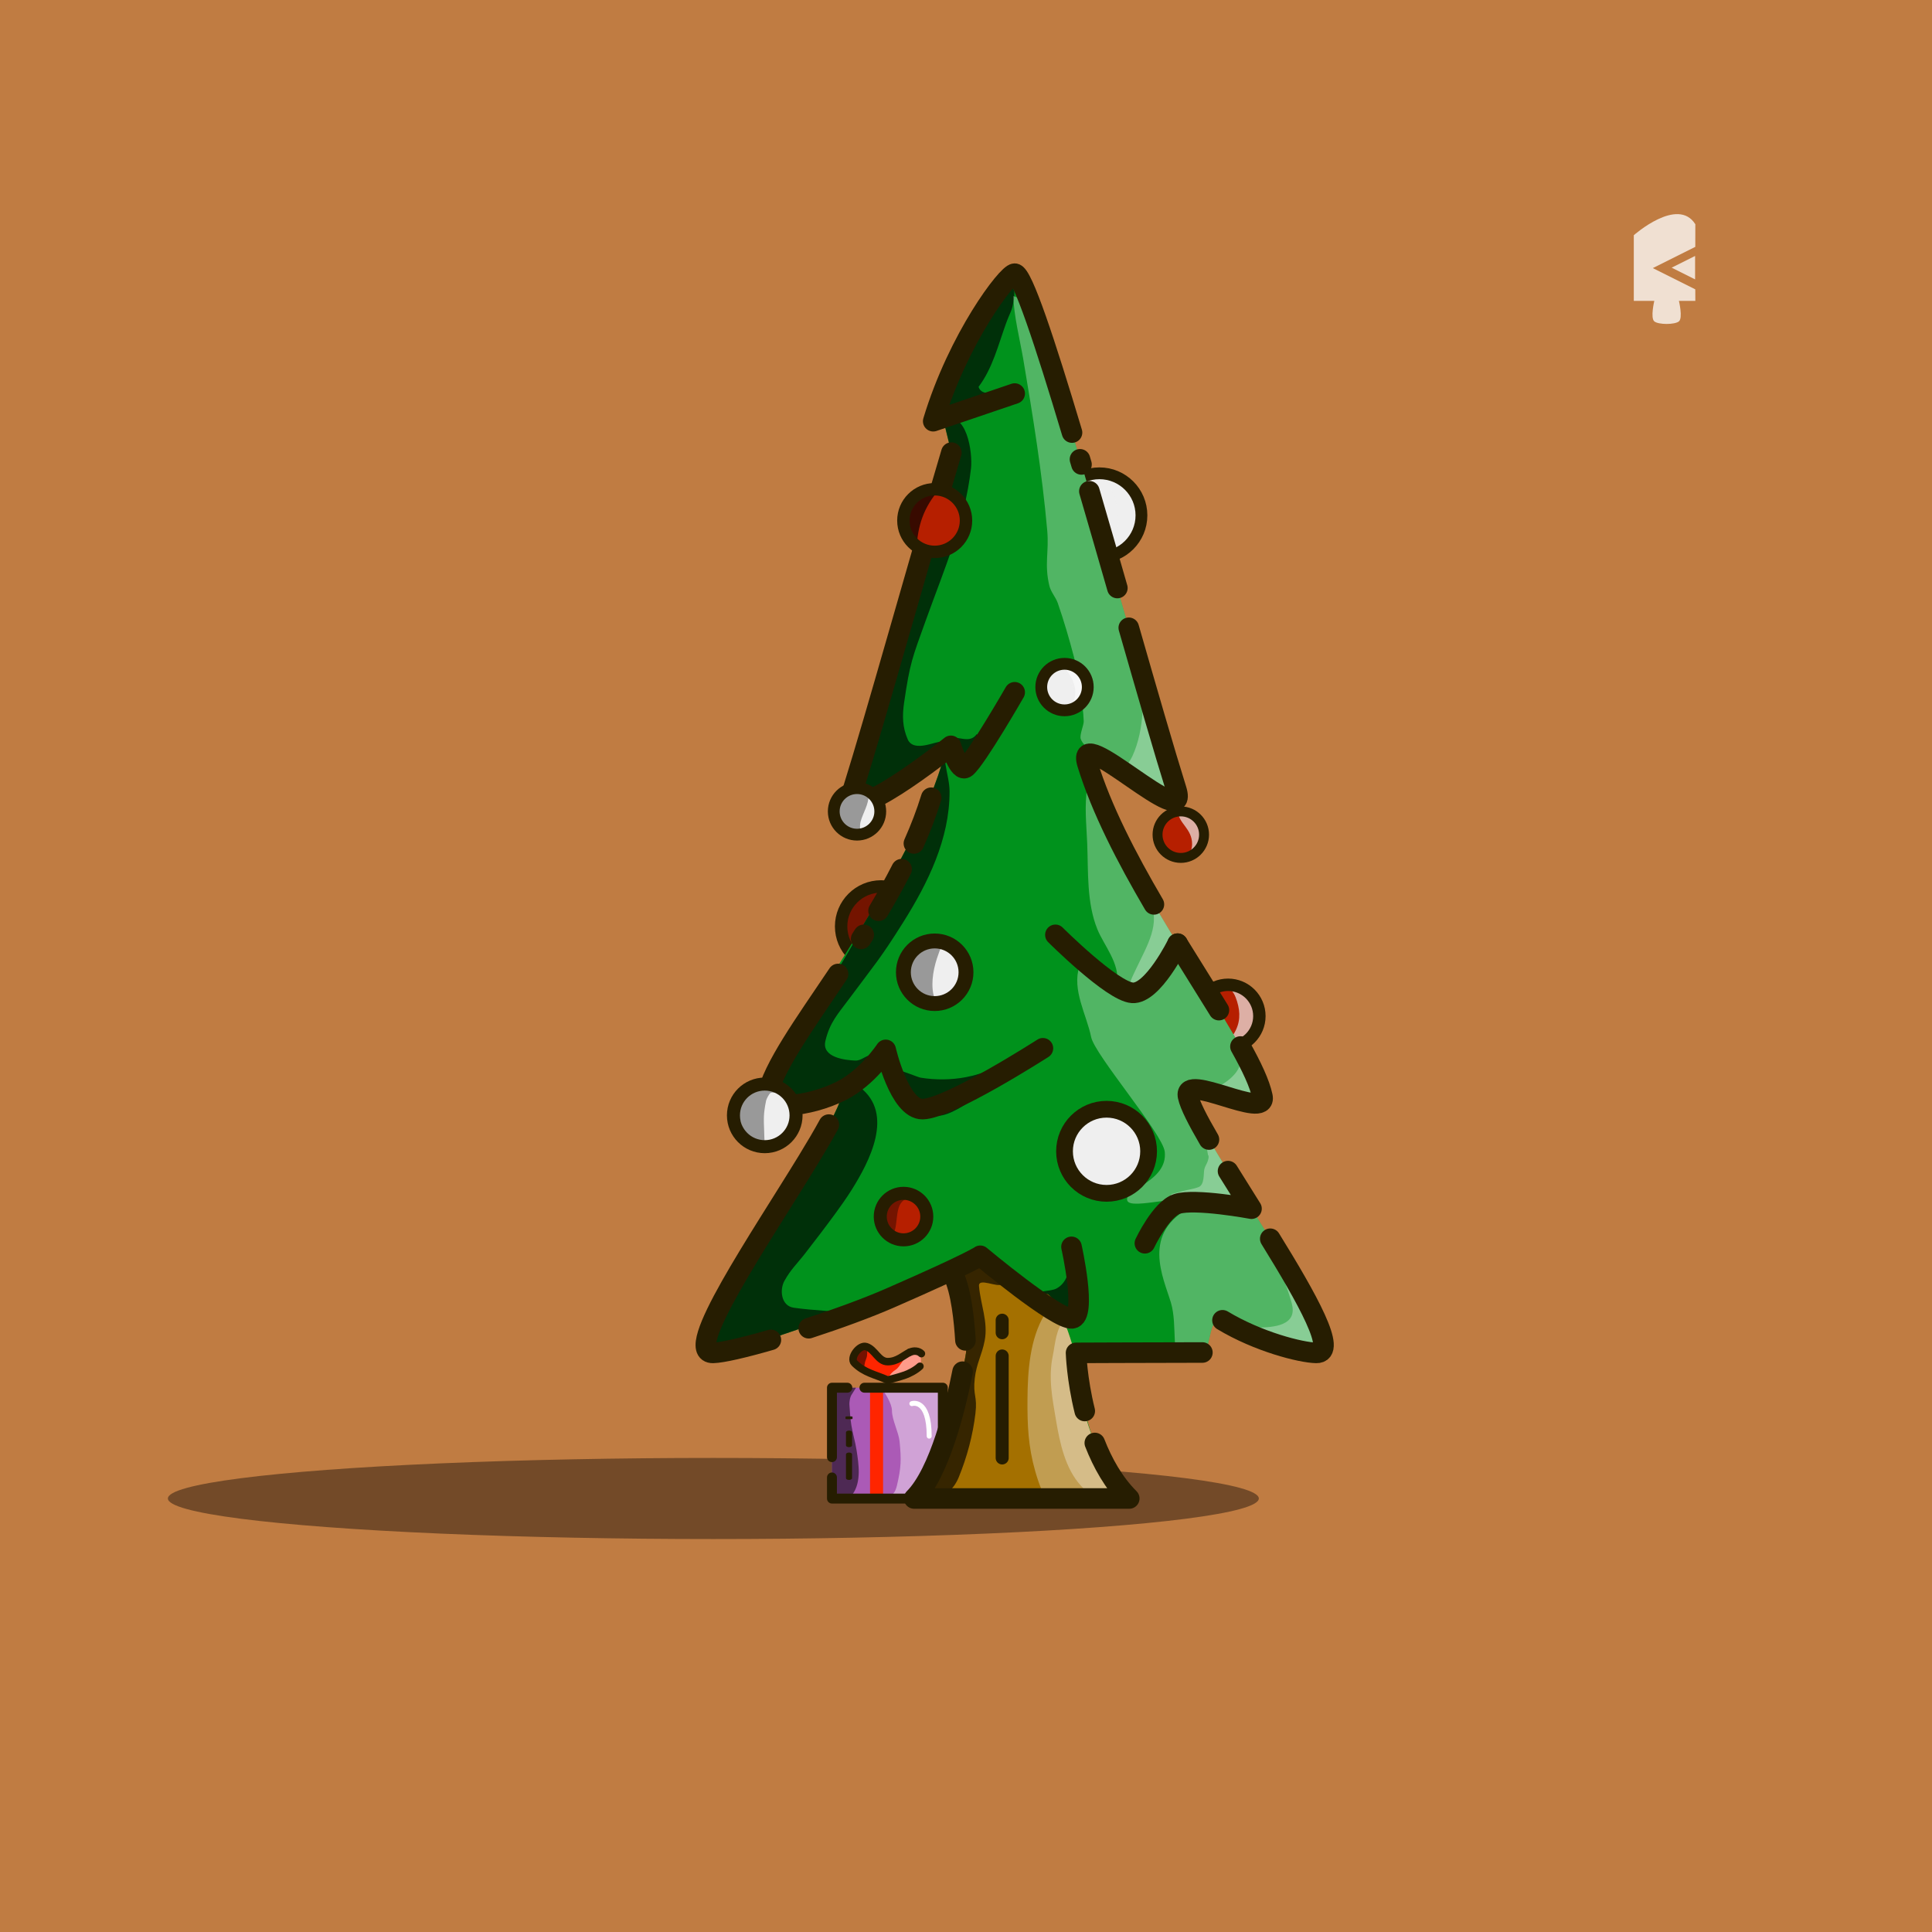 <?xml version="1.0" encoding="UTF-8" standalone="no"?>
<!DOCTYPE svg PUBLIC "-//W3C//DTD SVG 1.1//EN" "http://www.w3.org/Graphics/SVG/1.1/DTD/svg11.dtd">
<svg width="100%" height="100%" viewBox="0 0 1080 1080" version="1.1" xmlns="http://www.w3.org/2000/svg" xmlns:xlink="http://www.w3.org/1999/xlink" xml:space="preserve" xmlns:serif="http://www.serif.com/" style="fill-rule:evenodd;clip-rule:evenodd;stroke-linecap:round;stroke-linejoin:round;stroke-miterlimit:1.5;">
    <rect x="0" y="0" width="1080" height="1080" fill="#333333" stroke="none"/>
    <rect x="-3" y="-3" width="1083" height="1083" style="fill:rgb(255,157,73);fill-opacity:0.69;"/>
    <g transform="matrix(1.386,0,0,1,-461.932,-22.669)">
        <ellipse cx="621" cy="860.331" rx="220" ry="22.669" style="fill-opacity:0.4;"/>
    </g>
    <g transform="matrix(1.211,0,0,1.211,-350.161,-176.978)">
        <g transform="matrix(0.83,0,0,0.83,117.918,142.638)">
            <rect x="669" y="776" width="61.663" height="61.663" style="fill:rgb(171,90,182);"/>
            <clipPath id="_clip1">
                <rect x="669" y="776" width="61.663" height="61.663"/>
            </clipPath>
            <g clip-path="url(#_clip1)">
                <g transform="matrix(1,0,0,1,-6.026,-1.205)">
                    <path d="M699.831,776L699.831,837.663" style="fill:none;stroke:rgb(255,37,0);stroke-width:7.25px;"/>
                </g>
                <g transform="matrix(1.205,0,0,1.205,-149.349,-172.249)">
                    <path d="M701.503,786.961C703.356,788.534 706.832,794.352 706.817,797.441C706.796,801.732 709.931,807.502 710.343,811.748C711.163,820.205 711.086,823.67 709.143,831.96C708.342,835.377 707.4,836.124 704.581,837.944C703.302,838.77 704.177,836.336 704.185,836.376C704.287,836.881 703.552,837.644 703.993,837.908C704.871,838.435 706.055,837.893 707.058,838.1C710.517,838.812 715.581,841.593 719.183,839.12C720.079,838.505 720.367,837.205 721.29,836.63C724.593,834.572 729.51,838.142 730.327,832.464C730.962,828.054 729.353,827.394 729.163,823.011C729.034,820.048 728.973,817.04 729.49,814.119C731.302,803.863 736.293,794.414 734.755,783.781C734.626,782.892 732.708,782.823 732.299,782.838C730.554,782.904 728.811,783.055 727.077,783.262C723.716,783.663 720.403,784.663 717.017,784.663L701.503,786.961Z" style="fill:white;fill-opacity:0.44;"/>
                </g>
                <g transform="matrix(1.205,0,0,1.205,-139.204,-170.466)">
                    <path d="M679.867,788.53C678.917,789.83 678.708,792.351 678.762,793.194C678.968,796.38 679.167,799.575 679.662,802.729C680.266,806.584 681.459,810.332 682.054,814.189C683.028,820.51 684.394,828.907 680.2,834.657C678.968,836.347 676.635,836.462 674.924,837.134C673.628,837.643 672.177,838.965 670.583,838.582C662.965,836.751 670.226,833.849 671.331,830.75C671.702,829.712 671.034,828.566 670.916,827.47C670.565,824.214 670.047,820.968 669.925,817.696C669.647,810.191 669.775,802.677 669.718,795.167C669.7,792.832 668.924,788.092 671.712,786.882C673.404,786.148 674.808,788.062 676.588,786.823C679.853,784.548 679.313,783.354 683.281,783.063" style="fill-opacity:0.54;"/>
                </g>
                <g id="Layer5" transform="matrix(1.205,0,0,1.205,-142.118,-171.911)">
                    <g transform="matrix(1,0,0,1,2,0)">
                        <path d="M708,794C708,794 715.996,791.279 716,809" style="fill:none;stroke:white;stroke-width:2.29px;"/>
                    </g>
                    <g transform="matrix(1,0,0,0.579,-9,341.37)">
                        <path d="M690,804.636L690,815" style="fill:none;stroke:rgb(38,29,1);stroke-width:2.81px;"/>
                    </g>
                    <g transform="matrix(1,0,0,0.096,-9,722.785)">
                        <path d="M690,804.636L690,815" style="fill:none;stroke:rgb(38,29,1);stroke-width:3.23px;"/>
                    </g>
                    <g transform="matrix(1,0,0,0.579,-9,356.507)">
                        <path d="M690,796L690,815" style="fill:none;stroke:rgb(38,29,1);stroke-width:2.81px;"/>
                    </g>
                </g>
            </g>
        </g>
        <g>
            <g transform="matrix(0.83,0,0,0.83,117.918,142.638)">
                <path d="M730.663,799.288L730.663,776L687.049,776" style="fill:none;stroke:rgb(38,29,1);stroke-width:5.52px;"/>
            </g>
            <g transform="matrix(0.83,0,0,0.83,117.918,142.638)">
                <path d="M677.557,776L669,776L669,814.611" style="fill:none;stroke:rgb(38,29,1);stroke-width:5.52px;"/>
            </g>
            <g transform="matrix(0.83,0,0,0.83,117.918,142.638)">
                <path d="M669,825.908L669,837.663L730.663,837.663L730.663,819.185" style="fill:none;stroke:rgb(38,29,1);stroke-width:5.52px;"/>
            </g>
            <g transform="matrix(0.83,0,0,0.83,117.918,142.638)">
                <path d="M730.663,809.897L730.663,808.576" style="fill:none;stroke:rgb(38,29,1);stroke-width:5.52px;"/>
            </g>
        </g>
        <g transform="matrix(1,0,0,1,-0.377,0)">
            <g transform="matrix(1,0,0,1,1.636,2.5)">
                <path d="M697.323,773C693.073,773 689.597,766 686.5,766C683.403,766 679.832,770.35 681,772C682.168,773.65 697.323,781 697.323,781C697.323,781 712.835,777.137 713,773C713.09,770.755 712.855,766.516 712,766C709.498,764.49 701.573,773 697.323,773Z" style="fill:rgb(255,37,0);"/>
                <clipPath id="_clip2">
                    <path d="M697.323,773C693.073,773 689.597,766 686.5,766C683.403,766 679.832,770.35 681,772C682.168,773.65 697.323,781 697.323,781C697.323,781 712.835,777.137 713,773C713.09,770.755 712.855,766.516 712,766C709.498,764.49 701.573,773 697.323,773Z"/>
                </clipPath>
                <g clip-path="url(#_clip2)">
                    <g transform="matrix(1,0,0,1,-1.258,-2.5)">
                        <path d="M715.659,772.684C714.697,772.363 713.713,770.809 712.772,771.06C711.262,771.463 709.731,771.668 708.253,772.19C706.18,772.921 704.55,777.172 702.677,778.351C701.043,779.381 700.011,780.506 699.216,782.098C699.129,782.27 698.867,783.757 699.09,783.98C699.576,784.466 701.944,784.106 702.479,784.106C705.25,784.106 707.472,784.033 710.136,783.227C710.893,782.998 711.867,782.832 712.521,782.349C713.573,781.572 713.475,779.937 713.776,778.834C714.029,777.907 714.517,777.033 714.655,776.073C714.748,775.419 714.856,774.042 714.655,773.437C714.546,773.111 714.278,772.953 714.278,772.558" style="fill:white;fill-opacity:0.54;"/>
                    </g>
                    <g transform="matrix(1,0,0,1,-26.557,-6.5)">
                        <path d="M715.659,772.684C714.697,772.363 713.713,770.809 712.772,771.06C711.262,771.463 709.731,771.668 708.253,772.19C706.18,772.921 703.724,775.521 701.852,776.7C700.217,777.729 700.011,780.506 699.216,782.098C699.129,782.27 698.867,783.757 699.09,783.98C699.576,784.466 701.944,784.106 702.479,784.106C705.25,784.106 707.472,784.033 710.136,783.227C710.893,782.998 711.867,782.832 712.521,782.349C713.573,781.572 713.475,779.937 713.776,778.834C714.029,777.907 714.517,777.033 714.655,776.073C714.748,775.419 714.856,774.042 714.655,773.437C714.546,773.111 714.278,772.953 714.278,772.558" style="fill-opacity:0.54;"/>
                    </g>
                </g>
            </g>
            <g transform="matrix(1,0,0,1,1.636,2.5)">
                <path d="M697.581,772C693.331,772 689.597,765 686.5,765C683.403,765 677.832,770.35 679,772C680.168,773.65 696,784 696,784C696,784 712.333,777.167 715,774C717.037,771.581 714.903,765.333 712,765C709.097,764.667 701.831,772 697.581,772Z" style="fill:none;"/>
            </g>
        </g>
        <g transform="matrix(1,0,0,1,-0.377,0)">
            <g transform="matrix(1,0,0,1,1.636,2.5)">
                <path d="M713.217,768.484C711.822,767.071 709.512,767.048 707.83,767.867" style="fill:none;stroke:rgb(38,29,1);stroke-width:3.47px;"/>
            </g>
            <g transform="matrix(1,0,0,1,1.636,2.5)">
                <path d="M707.83,767.867C704.928,769.28 702.03,772.189 697.675,772.189C693.32,772.189 691.812,766.571 687.772,765.262C684.593,764.232 679.939,770.462 682.302,772.826C686.919,777.442 691.986,778.124 697.651,780.698C700.37,779.973 703.096,779.256 705.753,778.329C707.265,777.802 710.489,776.285 712.537,774.326" style="fill:none;stroke:rgb(38,29,1);stroke-width:3.47px;"/>
            </g>
        </g>
    </g>
    <g transform="matrix(1.343,0,0,1.343,-87.143,-441.843)">
        <circle cx="522.5" cy="543.5" r="17.5" style="fill:rgb(239,239,239);"/>
        <clipPath id="_clip3">
            <circle cx="522.5" cy="543.5" r="17.5"/>
        </clipPath>
        <g clip-path="url(#_clip3)">
            <g transform="matrix(0.745,0,0,0.745,58.78,331.266)">
                <path d="M622.71,264.048C633.73,270.983 633.765,286.287 632.35,297.624C631.831,301.782 631.003,305.899 629.69,309.88C629.535,310.35 628.343,312.985 629.109,313.349C630.631,314.072 634.246,311.353 635.279,310.64C641.878,306.084 646.404,300.028 649.829,292.821C653.403,285.299 658.257,275.17 657.586,266.597C656.878,257.538 647.161,249.964 639.853,245.691" style="fill:rgb(239,239,239);fill-opacity:0.69;"/>
            </g>
        </g>
        <circle cx="522.5" cy="543.5" r="17.5" style="fill:none;stroke:rgb(38,29,1);stroke-width:4.91px;"/>
    </g>
    <g transform="matrix(1,0,0,1,164,24.5)">
        <circle cx="522.5" cy="543.5" r="17.5" style="fill:rgb(182,31,0);"/>
        <clipPath id="_clip4">
            <circle cx="522.5" cy="543.5" r="17.5"/>
        </clipPath>
        <g clip-path="url(#_clip4)">
            <g transform="matrix(1,0,0,1,-164,-24.5)">
                <path d="M685.651,552.133C688.99,552.578 690.664,557.008 691.514,559.751C693.505,566.17 693.319,571.945 689.768,577.816C688.482,579.941 686.07,581.642 685.188,583.972C684.567,585.615 686.756,586.324 687.949,586.324C690.95,586.324 694.141,584.319 696.667,582.91C707.725,576.738 712.017,564.97 704.938,554.218C703.203,551.583 700.214,546.82 696.656,546.231" style="fill:rgb(239,239,239);fill-opacity:0.69;"/>
            </g>
        </g>
        <circle cx="522.5" cy="543.5" r="17.5" style="fill:none;stroke:rgb(38,29,1);stroke-width:6.94px;"/>
    </g>
    <g transform="matrix(1.277,0,0,1.277,-174.691,-176.181)">
        <circle cx="522.5" cy="543.5" r="17.5" style="fill:rgb(182,31,0);"/>
        <clipPath id="_clip5">
            <circle cx="522.5" cy="543.5" r="17.5"/>
        </clipPath>
        <g clip-path="url(#_clip5)">
            <g transform="matrix(0.783,0,0,0.783,136.839,138.007)">
                <path d="M485.147,491.557C481.389,495.315 473.407,505.26 469.436,509.905C465.372,514.66 460.76,539.058 471.929,534.834C490.615,527.768 496.078,522.061 504.96,504.296C506.207,501.803 512.602,492.157 511.193,489.339C509.816,486.586 500.301,485.447 498.105,484.976C491.903,483.647 485.701,483.73 479.408,483.73" style="fill-opacity:0.36;"/>
            </g>
        </g>
        <circle cx="522.5" cy="543.5" r="17.5" style="fill:none;stroke:rgb(38,29,1);stroke-width:5.43px;"/>
    </g>
    <g transform="matrix(1.435,0,0,1.435,-117.99,-215.824)">
        <path d="M477.494,257C484.482,257 523.946,405.259 540.459,458C546.138,476.138 500.608,430.947 505.829,447.915C520.89,496.862 569.213,554.815 573.994,577.5C575.984,586.946 543.049,568.053 545.034,577.5C548.534,594.153 611.708,677.751 594.994,677.419C588.682,677.293 571.46,665.412 556.189,665.419C553.28,665.42 553.574,677.27 550.614,677.273C526.117,677.306 501.401,677.419 501.401,677.419C501.401,677.419 502.469,714.474 522.127,734.131L438.317,734.131C451.878,720.57 458.526,677.419 458.526,677.419C458.526,677.419 461.518,646.716 448.265,646.677C422.561,658.099 371.464,677.191 359.994,677.419C347.768,677.662 378.284,633 396.926,602.478C403.77,591.272 409.013,581.972 409.953,577.5C411.938,568.053 379.003,586.946 380.994,577.5C385.774,554.815 434.097,496.862 449.158,447.915C454.379,430.947 408.849,476.138 414.528,458C423.489,429.381 452.828,326.716 452.828,326.716L449.574,313.384C449.574,313.384 453.354,300.443 454.501,296.752C462.445,271.181 475.065,257 477.494,257Z" style="fill:rgb(0,146,28);"/>
        <clipPath id="_clip6">
            <path d="M477.494,257C484.482,257 523.946,405.259 540.459,458C546.138,476.138 500.608,430.947 505.829,447.915C520.89,496.862 569.213,554.815 573.994,577.5C575.984,586.946 543.049,568.053 545.034,577.5C548.534,594.153 611.708,677.751 594.994,677.419C588.682,677.293 571.46,665.412 556.189,665.419C553.28,665.42 553.574,677.27 550.614,677.273C526.117,677.306 501.401,677.419 501.401,677.419C501.401,677.419 502.469,714.474 522.127,734.131L438.317,734.131C451.878,720.57 458.526,677.419 458.526,677.419C458.526,677.419 461.518,646.716 448.265,646.677C422.561,658.099 371.464,677.191 359.994,677.419C347.768,677.662 378.284,633 396.926,602.478C403.77,591.272 409.013,581.972 409.953,577.5C411.938,568.053 379.003,586.946 380.994,577.5C385.774,554.815 434.097,496.862 449.158,447.915C454.379,430.947 408.849,476.138 414.528,458C423.489,429.381 452.828,326.716 452.828,326.716L449.574,313.384C449.574,313.384 453.354,300.443 454.501,296.752C462.445,271.181 475.065,257 477.494,257Z"/>
        </clipPath>
        <g clip-path="url(#_clip6)">
            <g id="Layer1" transform="matrix(0.697,0,0,0.697,82.222,150.399)">
                <path d="M519.58,235.867C520.891,244.55 531.41,249.497 529.607,259.05C528.161,266.713 524.04,269.672 522.145,277.15C514.047,309.114 509.525,342.001 499.233,373.417C493.39,391.249 486.857,408.849 480.796,426.608C479.883,429.283 474.548,440.755 481.562,442.182C495.764,445.072 508.244,435.381 519.475,428.679C522.51,426.868 532.79,422.226 530.362,416.191C529.339,413.651 526.114,414.4 524.389,414.73C520.315,415.511 510.278,419.825 507.384,413.341C504.323,406.482 504.241,399.951 505.305,392.677C508.594,370.201 509.871,367.745 517.533,346.426C527.714,318.094 539.24,291.831 542.691,261.812C543.676,253.245 540.504,228.584 526.541,234.369" style="fill-opacity:0.67;"/>
                <path d="M435.376,596.28C437.259,587.671 443.69,581.696 448.126,574.587C458.445,558.051 468.819,541.535 478.419,524.572C482.008,518.229 482.576,511.621 483.345,504.583C484.922,490.16 484.914,474.856 490.767,461.23C492.468,457.271 496.038,452.669 499.596,450.195C505.72,445.937 519.261,442.503 515.8,431.659L526.003,422.297C527.86,421.63 528.205,425.71 528.511,427.659C529.276,432.55 530.696,437.396 530.712,442.346C530.798,468.784 518.62,493.507 504.886,515.341C491.544,536.552 489.359,538.344 474.441,558.441C468.285,566.734 463.771,571.387 461.319,581.764C459.104,591.138 472.54,592.514 477.951,592.749C481.353,592.897 483.703,589.979 486.942,589.653C487.539,589.593 486.169,590.573 485.802,591.047C484.987,592.101 484.313,593.271 483.395,594.236C480.234,597.558 477.428,601.375 473.591,603.884C476.064,604.911 478.542,606.062 480.664,607.697C499.949,622.55 485.971,649.105 476.056,664.906C473.116,669.59 469.904,674.101 466.638,678.564C461.203,685.991 455.597,693.292 449.958,700.566C445.448,706.385 442.038,709.358 438.427,715.855C435.591,720.956 436.568,729.859 443.603,730.88C455.002,732.532 466.603,732.584 477.974,734.41C482.639,735.159 484.931,738.34 484.692,742.947C484.551,745.67 481.139,750.07 479.269,751.725C469.875,760.044 464.176,763.94 453.258,770.104C433.711,781.141 403.158,796.612 386.403,772.671C383.286,768.218 380.359,763.552 378.293,758.525C374.295,748.797 374.447,741.869 376.643,731.761C380.12,715.761 385.127,700.327 393.139,685.96C402.488,669.197 412.1,658.085 425.741,644.714C436.181,634.481 447.273,624.933 457.945,614.942C460.439,612.608 463.327,608.587 466.883,607.536L466.024,607.404C461.517,609.261 438.706,625.659 435.417,611.064C434.794,608.301 434.638,605.434 434.666,602.603L405.93,598.203C415.771,596.474 425.531,595.624 435.376,596.28ZM466.883,607.536C466.926,607.544 466.968,607.553 467.011,607.56C467.054,607.566 467.097,607.571 467.141,607.575C467.143,607.575 467.14,607.569 467.138,607.567C467.134,607.561 467.13,607.557 467.125,607.552C467.111,607.539 467.098,607.527 467.079,607.522C467.014,607.505 466.946,607.517 466.883,607.536Z" style="fill-opacity:0.67;"/>
                <path d="M579.628,583.309C576.243,581.895 571.039,587.791 568.258,589.685C559.29,595.792 550.497,599.982 539.849,602.022C531.716,603.58 522.589,603.674 514.438,602.286C513.005,602.042 503.272,598.007 503.068,598.53C499.704,607.157 515.819,623.246 524.002,623.58C530.368,623.839 540.433,616.818 545.491,613.328C555.309,606.554 566.441,597.387 577.397,592.649" style="fill-opacity:0.67;"/>
                <path d="M598.373,704.961C597.29,710.867 596.304,716.819 590.614,720.063C586.648,722.324 577.38,720.538 576.203,726.088C574.922,732.124 586.585,739.295 591.552,739.295C603.318,739.295 601.974,725.459 598.985,718.233" style="fill-opacity:0.67;"/>
                <path d="M545.846,410.374C541.747,415.949 535.585,411.009 530.938,412.692C526.249,414.389 530.779,424.249 532.814,426.043C540.471,432.798 556.183,419.68 551.119,412.468" style="fill-opacity:0.67;"/>
                <path d="M534.217,228.705C531.2,230.865 526.777,229.651 527.191,225.353C527.578,221.328 529.3,216.011 531.027,212.387C540.806,191.872 541.495,192.341 552.983,172.688C555.647,168.131 557.683,161.879 562.849,159.277L565.885,161.205C566.106,160.686 566.739,162.059 566.811,162.618C567.01,164.153 566.915,165.731 566.67,167.259C565.528,174.381 564.726,173.994 562.293,180.695C557.926,192.723 554.792,205.773 546.916,216.21C548.698,221.937 557,218.852 560.492,218.88C560.782,218.882 564.447,220.303 563.824,221.476C562.857,223.299 558.669,223.112 557.351,224.051C555.556,225.33 555.091,228.791 552.671,229.535C546.519,231.428 540.186,230.877 534.217,228.705Z" style="fill-opacity:0.67;"/>
            </g>
            <g id="Layer2" transform="matrix(0.697,0,0,0.697,82.222,150.399)">
                <path d="M566.379,165.489C566.462,175.783 570.23,190.863 571.925,200.906C577.36,233.098 582.391,263.845 585.288,296.392C586.383,308.689 583.569,315.174 586.485,327.398C587.322,330.909 590.037,333.726 591.216,337.137C594.622,346.992 597.567,357.01 600.205,367.098C602.654,376.463 605.336,393.449 605.691,403.134C605.768,405.234 603.174,410.904 604.062,413.126C606.003,417.985 610.992,419.198 614.522,422.231C624.833,431.09 624.747,433.288 634.845,440.646C643.07,446.64 660.05,457.952 669.896,447.739C674.529,442.932 676.856,436.704 677.847,430.245C680.946,410.046 676.708,390.831 677.486,370.641C678.276,350.114 681.565,329.721 682.065,309.184C683.112,266.184 676.297,216.024 639.469,188.019C628.201,179.451 613.126,180.383 600.143,177.327" style="fill:white;fill-opacity:0.32;"/>
                <path d="M609.605,434.547C607.382,430.199 618.277,452.542 617.707,448.552L624.09,459.723C624.631,459.48 623.894,460.288 622.605,461.547C623.853,463.99 624.523,466.847 626.394,468.853C637.294,480.544 654.88,479.818 669.051,482.696C675.848,484.076 684.385,491.255 679.621,498.907C674.455,507.207 668.059,514.682 662.607,522.796C660.751,525.557 658.463,528.256 657.72,531.498C665.026,542.904 685.078,566.591 693.365,577.232C698.351,583.634 703.826,591.061 706.355,598.934C709.524,608.795 700.84,617.705 690.904,615.196C681.111,612.723 668.479,607.554 668.479,607.554C667.107,622.152 679.762,633.184 687.605,643.355C692.594,649.824 704.01,661.198 697.104,670.842C704.448,680.428 711.195,690.492 717.402,700.851C723.609,711.21 728.981,722.057 734.29,732.903C735.6,735.579 736.544,738.444 737.224,741.344C737.994,744.629 738.847,748.004 738.622,751.37C738.077,759.525 725.554,755.026 722.188,754.478C711.066,752.667 695.597,748.117 684.868,755.369C675.781,761.512 682.606,773.436 683.12,781.211C683.409,785.58 680.996,788.728 676.836,789.862C674.728,790.436 669.609,788.687 668.036,787.362C656.453,777.606 670.997,780.377 661.878,768.468C653.849,757.98 658.332,741.197 654.429,728.063C650.274,714.085 637.337,688.726 666.305,674.301C666.203,664.789 631.358,677.24 629.971,670.812C628.583,664.384 652.733,660.191 650.98,643.732C649.907,633.656 611.827,589.552 609.836,579.616C607.345,567.181 598.946,553.321 603.289,540C602.968,539.371 602.392,538.554 602.757,537.951C603.034,537.494 603.867,538.014 604.323,538.291C606.763,539.777 609.001,541.571 611.357,543.186C614.097,545.065 616.767,547.055 619.611,548.771C620.955,549.582 624.065,550.684 624.305,549.133C625.93,538.622 616.97,528.237 613.397,519.565C607.224,504.583 608.282,486.968 607.634,471.321C607.128,459.12 606.047,451.552 607.662,439.352C607.889,437.64 608.37,435.755 609.605,434.547Z" style="fill:white;fill-opacity:0.32;"/>
            </g>
            <g id="Layer3" transform="matrix(0.697,0,0,0.697,82.222,150.399)">
                <path d="M716.593,712.481C717.648,715.89 719.125,719.162 720.161,722.576C720.934,725.125 721.959,727.704 722.362,730.34C724.128,741.864 709.344,741.849 701.416,742.07C700.322,742.1 695.008,741.367 694.363,742.091C693.004,743.62 700.728,748.373 701.553,748.844C708.342,752.717 720.151,758.719 728.322,757.735C744.61,755.772 736.946,736.489 731.594,727.118C730.354,724.946 727.496,716.408 724.579,717.121" style="fill:white;fill-opacity:0.32;"/>
                <path d="M675.156,645.514C675.934,646.219 675.15,648.615 674.887,649.29C674.352,650.666 673.479,651.92 673.123,653.352C672.525,655.753 673.368,662.144 669.845,663.488C667.144,664.517 664.23,664.861 661.43,665.579C659.782,666.002 658.143,666.459 656.502,666.912C656.232,666.987 654.285,667.318 654.336,668.153C654.39,669.04 656.228,669.472 656.687,669.567C660.66,670.382 664.802,670.554 668.63,671.893C669.799,672.301 671.192,672.594 671.937,673.583C672.279,674.038 670.858,673.946 670.324,674.143C669.507,674.444 667.951,674.557 668.046,675.423C668.25,677.272 671.637,676.513 673.493,676.631C678.732,676.965 685.364,677.933 690.135,674.744C694.014,672.151 693.78,666.91 693.513,662.904C692.821,652.529 689.681,641.056 682.672,633.089C680.069,630.132 677.006,627.614 674.169,624.881C673.811,624.536 672.025,622.498 671.124,623.041" style="fill:white;fill-opacity:0.32;"/>
                <path d="M642.245,503.791C649.408,515.263 640.572,529.539 635.681,540C634.414,542.71 633.037,545.374 631.938,548.157C631.328,549.702 630.894,551.32 630.568,552.949C630.428,553.652 630.6,555.452 631.753,555.571C644.15,556.849 658.815,542.057 659.605,530.209C660.018,524.004 657.66,516.645 655.879,511.185C654.401,506.657 651.639,499.055 646.891,496.386" style="fill:white;fill-opacity:0.32;"/>
                <path d="M692.469,589.06C696.123,596.849 687.243,603.925 681.285,607.109C679.856,607.873 678.294,608.36 676.802,608.992C675.441,609.568 672.42,610.465 673.271,611.673C674.194,612.982 675.949,613.454 677.296,614.044C681.581,615.923 685.745,618.104 690.14,619.712C694.45,621.289 700.02,621.952 704.578,621.381C707.008,621.076 709.445,620.519 711.692,619.545C729.425,611.854 723.481,587.127 709.881,578.592" style="fill:white;fill-opacity:0.32;"/>
                <path d="M638.19,388.553C639.271,391.49 638.687,395.242 638.517,398.268C638.065,406.319 636.339,415.062 632.967,422.444C631.817,424.963 630.195,427.432 627.858,429.013C627.127,429.508 625.135,430.473 625.269,431.604C625.845,436.463 632.54,441.957 635.533,445.246C638.431,448.431 641.436,451.458 644.902,454.026C649.424,457.377 654.063,461.901 659.691,463.263C664.703,464.475 669.705,461.963 673.728,459.152C684.792,451.424 688.1,437.892 689.983,425.168C690.697,420.343 691.901,409.121 686.627,406.011" style="fill:white;fill-opacity:0.32;"/>
            </g>
            <path d="M458.526,677.419C458.526,677.419 456.009,649.756 457.132,651.744C457.812,652.947 455.191,641.653 456.479,641.947C466.724,644.288 476.022,651.049 483.09,656.48C488.473,660.616 487.947,651.964 491.187,655.187C495.694,659.67 499.831,673.935 499.831,673.935C499.831,673.935 502.469,714.474 522.127,734.131L438.317,734.131C451.878,720.57 458.526,677.419 458.526,677.419Z" style="fill:rgb(164,112,0);"/>
            <clipPath id="_clip7">
                <path d="M458.526,677.419C458.526,677.419 456.009,649.756 457.132,651.744C457.812,652.947 455.191,641.653 456.479,641.947C466.724,644.288 476.022,651.049 483.09,656.48C488.473,660.616 487.947,651.964 491.187,655.187C495.694,659.67 499.831,673.935 499.831,673.935C499.831,673.935 502.469,714.474 522.127,734.131L438.317,734.131C451.878,720.57 458.526,677.419 458.526,677.419Z"/>
            </clipPath>
            <g clip-path="url(#_clip7)">
                <g transform="matrix(0.697,0,0,0.697,82.222,150.399)">
                    <path d="M583.935,734.502C575.511,748.323 574.376,766.446 574.258,781.982C574.147,796.632 574.696,808.544 578.552,822.13C582.162,834.847 589.721,854.124 606.239,853.004C621.883,851.942 623.932,829.052 636.132,822.396C637.089,821.874 636.144,824.639 635.711,825.64C635.183,826.862 632.77,828.955 631.167,828.417C627.646,827.236 625.802,824.117 624.563,820.93C616.433,800.013 609.106,780.466 599.806,760.236C598.744,757.924 599.075,757.198 600.812,755.321C605.367,750.397 610.22,745.755 614.834,740.887C615.194,740.507 617.515,738.175 615.399,737.393C611.892,736.097 608.112,735.716 604.461,734.912C601.394,734.236 596.697,733.012 593.468,733.595" style="fill:white;fill-opacity:0.32;"/>
                </g>
                <g transform="matrix(0.697,0,0,0.697,82.222,150.399)">
                    <path d="M595.228,737.631C590.183,741.862 589.697,751.532 588.44,757.517C585.804,770.075 588.115,781.328 590.202,793.747C592.297,806.211 595.297,820.794 604.156,830.391C611.079,837.892 618.627,845.353 628.07,849.569C630.35,850.587 632.233,850.934 634.645,851.37C634.815,851.401 636.715,851.982 636.748,851.9C639.511,844.986 639.46,835.467 640.43,827.779C641.483,819.438 641.031,811.979 640.703,803.581C640.507,798.541 641.677,793.767 640.992,788.663C639.628,778.496 635.216,769.003 631.251,759.715C628.975,754.382 627.69,750.012 624.312,745.028C619.321,737.661 612.118,723.758 602.174,722.064" style="fill:white;fill-opacity:0.32;"/>
                </g>
            </g>
            <g transform="matrix(0.697,0,0,0.697,82.222,150.399)">
                <path d="M557.003,702.369C558,705.019 563.576,714.332 559.82,717.755C557.536,719.837 546.751,713.844 547.162,718.787C548.01,728.985 552.349,738.794 550.354,749.179C548.749,757.536 545.75,761.927 544.793,770.453C543.7,780.186 546.348,780.106 545.168,789.963C543.699,802.244 540.483,814.313 535.795,825.751C530.684,838.222 513.229,847.678 507.496,830.224C502.245,814.236 507.267,797.455 510.113,781.667C512.096,770.659 514.846,759.76 516.059,748.64C517.23,737.913 513.249,726.907 516.384,716.295" style="fill-opacity:0.67;"/>
            </g>
        </g>
    </g>
    <g transform="matrix(-1,0,0,-1,1127.44,1560)">
        <path d="M567.219,745L567.219,802" style="fill:none;stroke:rgb(38,29,1);stroke-width:7.28px;"/>
    </g>
    <g transform="matrix(-1,0,0,-1,1127.44,1560)">
        <path d="M567.219,815L567.219,822" style="fill:none;stroke:rgb(38,29,1);stroke-width:7.28px;"/>
    </g>
    <g>
        <g transform="matrix(1.435,0,0,1.435,-117.99,-215.824)">
            <path d="M477.494,420.083C477.494,420.083 462.668,445.874 458.526,449.351C455.907,451.55 452.642,440.946 452.642,440.946C452.642,440.946 408.849,476.138 414.528,458C423.489,429.381 439.207,372.636 452.828,326.716" style="fill:none;stroke:rgb(38,29,1);stroke-width:8.01px;"/>
        </g>
        <g transform="matrix(1.435,0,0,1.435,-117.99,-215.824)">
            <path d="M477.494,303.708L445.757,314.484C455.562,282.028 474.662,257 477.494,257C480.472,257 489.347,283.924 499.831,318.906" style="fill:none;stroke:rgb(38,29,1);stroke-width:8.01px;"/>
        </g>
        <g transform="matrix(1.435,0,0,1.435,-117.99,-215.824)">
            <path d="M502.931,329.323C503.128,329.988 503.325,330.655 503.523,331.324" style="fill:none;stroke:rgb(38,29,1);stroke-width:8.01px;"/>
        </g>
        <g transform="matrix(1.435,0,0,1.435,-117.99,-215.824)">
            <path d="M506.588,341.766C510.197,354.112 513.883,366.903 517.492,379.467" style="fill:none;stroke:rgb(38,29,1);stroke-width:8.01px;"/>
        </g>
        <g transform="matrix(1.435,0,0,1.435,-117.99,-215.824)">
            <path d="M521.939,394.955C529.126,419.984 535.733,442.905 540.459,458C546.138,476.138 500.608,430.947 505.829,447.915C511.301,465.696 521.162,484.666 531.73,502.702" style="fill:none;stroke:rgb(38,29,1);stroke-width:8.01px;"/>
        </g>
        <g transform="matrix(1.435,0,0,1.435,-117.99,-215.824)">
            <path d="M540.95,518.004C546.598,527.172 552.146,535.907 557.05,543.894" style="fill:none;stroke:rgb(38,29,1);stroke-width:8.01px;"/>
        </g>
        <g transform="matrix(1.435,0,0,1.435,-117.99,-215.824)">
            <path d="M565.442,558.072C569.834,565.921 572.95,572.55 573.994,577.5C575.984,586.946 543.049,568.053 545.034,577.5C545.734,580.829 548.818,586.833 553.172,594.308" style="fill:none;stroke:rgb(38,29,1);stroke-width:8.01px;"/>
        </g>
        <g transform="matrix(1.435,0,0,1.435,-117.99,-215.824)">
            <path d="M560.604,606.613C563.504,611.3 566.612,616.241 569.749,621.242C569.749,621.242 547.678,617.139 540.755,619.385C534.475,621.422 528.212,634.716 528.212,634.716" style="fill:none;stroke:rgb(38,29,1);stroke-width:8.01px;"/>
        </g>
        <path d="M658.28,527.518C658.28,527.518 644.384,555.822 633,555C621.616,554.178 589.978,522.585 589.978,522.585" style="fill:none;stroke:rgb(38,29,1);stroke-width:11.5px;"/>
        <g transform="matrix(1.435,0,0,1.435,-117.99,-215.824)">
            <path d="M577.055,632.955C591.438,656.237 603.457,677.587 594.994,677.419C588.93,677.298 572.312,673.08 558.445,664.721" style="fill:none;stroke:rgb(38,29,1);stroke-width:8.01px;"/>
        </g>
        <g transform="matrix(1.435,0,0,1.435,-117.99,-215.824)">
            <path d="M550.614,677.273C526.117,677.306 501.401,677.419 501.401,677.419C501.401,677.419 501.693,687.566 504.789,700.058" style="fill:none;stroke:rgb(38,29,1);stroke-width:8.01px;"/>
        </g>
        <g transform="matrix(1.435,0,0,1.435,-117.99,-215.824)">
            <path d="M508.705,712.513C511.746,720.31 516.048,728.052 522.127,734.131L438.317,734.131C448.392,724.057 454.651,697.652 457.203,684.74" style="fill:none;stroke:rgb(38,29,1);stroke-width:8.01px;"/>
        </g>
        <g transform="matrix(1.435,0,0,1.435,-117.99,-215.824)">
            <path d="M458.312,672.543C457.898,665.592 456.723,652.998 453.502,646.866" style="fill:none;stroke:rgb(38,29,1);stroke-width:8.01px;"/>
        </g>
        <g transform="matrix(1.435,0,0,1.435,-117.99,-215.824)">
            <path d="M499.625,636.109C499.625,636.109 505.754,663.403 499.831,663.984C493.908,664.564 464.085,639.594 464.085,639.594C464.085,639.594 460.719,642.173 428.958,656.044C419.94,659.982 408.392,664.185 397.255,667.813" style="fill:none;stroke:rgb(38,29,1);stroke-width:8.01px;"/>
        </g>
        <g transform="matrix(1.435,0,0,1.435,-117.99,-215.824)">
            <path d="M382.524,672.347C372.098,675.354 363.524,677.349 359.994,677.419C347.768,677.662 378.284,633 396.926,602.478C400.079,597.316 402.892,592.558 405.101,588.49" style="fill:none;stroke:rgb(38,29,1);stroke-width:8.01px;"/>
        </g>
        <g transform="matrix(1.435,0,0,1.435,-117.99,-215.824)">
            <path d="M488.491,558.758C488.491,558.758 451.812,582.347 441.605,582.451C432.549,582.543 427.251,559.382 427.251,559.382C427.251,559.382 420.169,570.197 409.987,575.325C396.818,581.958 379.871,582.827 380.994,577.5C383.359,566.278 395.357,549.664 408.701,529.814" style="fill:none;stroke:rgb(38,29,1);stroke-width:8.01px;"/>
        </g>
        <g transform="matrix(1.435,0,0,1.435,-117.99,-215.824)">
            <path d="M417.688,516.154C418.025,515.626 418.362,515.097 418.698,514.566" style="fill:none;stroke:rgb(38,29,1);stroke-width:8.01px;"/>
        </g>
        <g transform="matrix(1.435,0,0,1.435,-117.99,-215.824)">
            <path d="M424.464,505.196C427.606,499.92 430.64,494.507 433.452,488.987" style="fill:none;stroke:rgb(38,29,1);stroke-width:8.01px;"/>
        </g>
        <g transform="matrix(1.435,0,0,1.435,-117.99,-215.824)">
            <path d="M438.234,478.975C440.836,473.121 443.126,467.17 444.977,461.155" style="fill:none;stroke:rgb(38,29,1);stroke-width:8.01px;"/>
        </g>
    </g>
    <g id="Layer4">
        <g transform="matrix(0.743,0,0,0.743,206.857,-19.743)">
            <circle cx="522.5" cy="543.5" r="17.5" style="fill:rgb(239,239,239);"/>
            <clipPath id="_clip8">
                <circle cx="522.5" cy="543.5" r="17.5"/>
            </clipPath>
            <g clip-path="url(#_clip8)">
                <g transform="matrix(1.346,0,0,1.346,-278.462,26.577)">
                    <path d="M594.553,376.384C587.754,361.218 597.736,376.395 600.536,387.352C601.166,389.819 591.228,398.765 600.037,395.828C601.126,395.465 600.983,395.592 602.031,395.33C603.531,394.955 604.878,391.985 606.02,390.843C615.088,381.774 617.14,366.107 607.724,356.692C605.405,354.372 603.966,350.457 600.536,350.457" style="fill:rgb(239,239,239);fill-opacity:0.69;"/>
                </g>
                <g transform="matrix(1.346,0,0,1.346,-278.462,26.577)">
                    <path d="M594.24,372.545C599.267,377.572 603.249,385.689 599.849,392.489C599.031,394.124 593.914,400.888 596.11,403.084C600.952,407.926 614.105,401.254 617.3,395.605C620.645,389.69 621.247,373.376 616.053,368.183C611.411,363.541 605.715,363.82 599.226,363.82" style="fill:white;fill-opacity:0.47;"/>
                </g>
            </g>
            <circle cx="522.5" cy="543.5" r="17.5" style="fill:none;stroke:rgb(38,29,1);stroke-width:8.87px;"/>
        </g>
        <g transform="matrix(0.743,0,0,0.743,90.857,49.757)">
            <circle cx="522.5" cy="543.5" r="17.5" style="fill:rgb(239,239,239);"/>
            <clipPath id="_clip9">
                <circle cx="522.5" cy="543.5" r="17.5"/>
            </clipPath>
            <g clip-path="url(#_clip9)">
                <g transform="matrix(1.346,0,0,1.346,-122.308,-66.981)">
                    <path d="M485.544,444.557C485.544,449.664 482.539,454.191 481.157,458.916C479.788,463.595 482.093,468.623 483.55,472.876C484.054,474.349 484.493,475.851 485.145,477.264C485.303,477.605 486.311,478.14 485.943,478.062C476.464,476.038 469.624,465.16 464.803,457.719C462.466,454.112 458.447,449.332 462.135,445.018C466.649,439.736 475.166,439.408 481.157,437.776C485.786,436.515 490.988,433.319 495.915,435.782" style="fill-opacity:0.36;"/>
                </g>
            </g>
            <circle cx="522.5" cy="543.5" r="17.5" style="fill:none;stroke:rgb(38,29,1);stroke-width:8.87px;"/>
        </g>
        <circle cx="522.5" cy="543.5" r="17.5" style="fill:rgb(239,239,239);"/>
        <clipPath id="_clip10">
            <circle cx="522.5" cy="543.5" r="17.5"/>
        </clipPath>
        <g clip-path="url(#_clip10)">
            <path d="M526.654,529.634C525.445,530.239 525.133,531.899 524.659,533.165C522.114,539.956 520.221,548.691 521.804,555.928C522.551,559.345 523.852,562.624 525.122,565.883C525.433,566.679 526.105,567.285 526.522,568.03C526.804,568.533 527.263,569.833 526.692,569.751C521.676,569.028 520.644,567.768 515.932,566.139C512.699,565.02 508.785,564.46 505.721,562.82C503.957,561.875 503.639,560.268 502.658,558.736C501.219,556.487 499.288,554.387 498.318,551.843C496.303,546.557 497.839,540.719 499.084,535.506C499.54,533.599 500.728,530.33 502.148,528.868C505.125,525.802 508.16,524.425 512.103,522.997C513.598,522.456 515.109,521.721 516.698,521.721" style="fill-opacity:0.36;"/>
        </g>
        <circle cx="522.5" cy="543.5" r="17.5" style="fill:none;stroke:rgb(38,29,1);stroke-width:8.32px;"/>
        <g transform="matrix(0.743,0,0,0.743,116.857,276.257)">
            <circle cx="522.5" cy="543.5" r="17.5" style="fill:rgb(182,31,0);"/>
            <clipPath id="_clip11">
                <circle cx="522.5" cy="543.5" r="17.5"/>
            </clipPath>
            <g clip-path="url(#_clip11)">
                <g transform="matrix(1.346,0,0,1.346,-157.308,-371.885)">
                    <path d="M509.481,669.826C499.853,669.826 502.24,681.578 500.132,687.9C499.21,690.666 500.756,696.625 500.756,696.625C500.756,696.625 497.827,696.864 496.393,696.625C488.142,695.25 482.992,685.104 484.552,677.305C485.18,674.162 488.237,672.422 490.161,670.449C492.066,668.496 496.855,663.594 499.509,663.594" style="fill-opacity:0.36;"/>
                </g>
            </g>
            <circle cx="522.5" cy="543.5" r="17.5" style="fill:none;stroke:rgb(38,29,1);stroke-width:9.8px;"/>
        </g>
        <g transform="matrix(1,0,0,1,-95,80)">
            <circle cx="522.5" cy="543.5" r="17.5" style="fill:rgb(239,239,239);"/>
            <clipPath id="_clip12">
                <circle cx="522.5" cy="543.5" r="17.5"/>
            </clipPath>
            <g clip-path="url(#_clip12)">
                <g transform="matrix(1,0,0,1,95,-80)">
                    <path d="M434.766,610.925C434.045,610.925 431.494,610.481 430.777,610.925C429.915,611.46 428.44,614.327 428.253,615.254C426.707,622.923 426.916,625.064 427.187,632.863C427.266,635.126 427.264,637.403 427.586,639.644C427.712,640.518 430.353,643.034 427.556,642.806C420.617,642.239 416.915,635.241 414.856,629.452C414.332,627.977 412.021,621.757 412.828,619.302C413.946,615.901 415.656,612.716 416.817,609.33C417.256,608.047 417.09,606.592 417.614,605.341C418.82,602.468 424.425,601.353 426.788,601.353" style="fill-opacity:0.36;"/>
                </g>
            </g>
            <circle cx="522.5" cy="543.5" r="17.5" style="fill:none;stroke:rgb(38,29,1);stroke-width:7.28px;"/>
        </g>
        <g transform="matrix(1.343,0,0,1.343,-83.143,-86.343)">
            <circle cx="522.5" cy="543.5" r="17.5" style="fill:rgb(239,239,239);stroke:rgb(38,29,1);stroke-width:6.97px;"/>
        </g>
        <g transform="matrix(1,0,0,1,-5.68434e-13,-252.5)">
            <circle cx="522.5" cy="543.5" r="17.5" style="fill:rgb(182,31,0);"/>
            <clipPath id="_clip13">
                <circle cx="522.5" cy="543.5" r="17.5"/>
            </clipPath>
            <g clip-path="url(#_clip13)">
                <g transform="matrix(-1,0,0,1,1041.9,254.59)">
                    <path d="M519.401,274.641C527.683,285.684 529.633,296.497 529.633,309.775C529.633,311.28 522.267,317.239 524.075,319.046C525.162,320.134 534.343,319.136 535.429,318.774C543.592,316.053 545.888,302.525 545.888,295.675C545.888,281.102 546.913,258.281 527.97,258.281" style="fill-opacity:0.69;"/>
                </g>
            </g>
            <circle cx="522.5" cy="543.5" r="17.5" style="fill:none;stroke:rgb(38,29,1);stroke-width:6.94px;"/>
        </g>
        <g transform="matrix(0.743,0,0,0.743,271.857,62.757)">
            <circle cx="522.5" cy="543.5" r="17.5" style="fill:rgb(182,31,0);"/>
            <clipPath id="_clip14">
                <circle cx="522.5" cy="543.5" r="17.5"/>
            </clipPath>
            <g clip-path="url(#_clip14)">
                <g transform="matrix(1.346,0,0,1.346,-365.962,-84.481)">
                    <path d="M658.656,453.942C658.656,460.07 666.531,463.245 666.388,471.998C666.271,479.15 659.102,484.425 661.02,485.753C663.52,487.483 668.665,482.624 670.115,481.255C675.899,475.792 678.588,463.304 675.854,455.62" style="fill:rgb(239,239,239);fill-opacity:0.69;"/>
                </g>
            </g>
            <circle cx="522.5" cy="543.5" r="17.5" style="fill:none;stroke:rgb(38,29,1);stroke-width:7.47px;"/>
        </g>
    </g>
    <g transform="matrix(0.719,0,0,0.719,227.173,73.463)">
        <g transform="matrix(0.45,0,0,0.45,735.205,-136.008)">
            <path d="M593.072,575.085C593.105,591.068 593.162,594.999 593.162,594.999L564.809,594.999C564.809,594.999 571.897,624.534 564.809,630.441C557.721,636.347 529.368,636.347 522.279,630.441C515.191,624.534 522.279,594.999 522.279,594.999L486.838,594.999L486.838,481.588C486.838,481.588 562.727,414.24 593.162,462.614C593.129,477.145 593.105,490.12 593.087,501.698L519.692,538.396L593.072,575.085Z" style="fill:white;fill-opacity:0.76;"/>
        </g>
        <g transform="matrix(0.735,0,0,0.735,841.956,-204.129)">
            <path d="M217.67,409.46C217.665,419.717 217.669,427.843 217.677,434.257L192.878,421.857L217.67,409.46Z" style="fill:white;fill-opacity:0.76;"/>
        </g>
    </g>
</svg>

